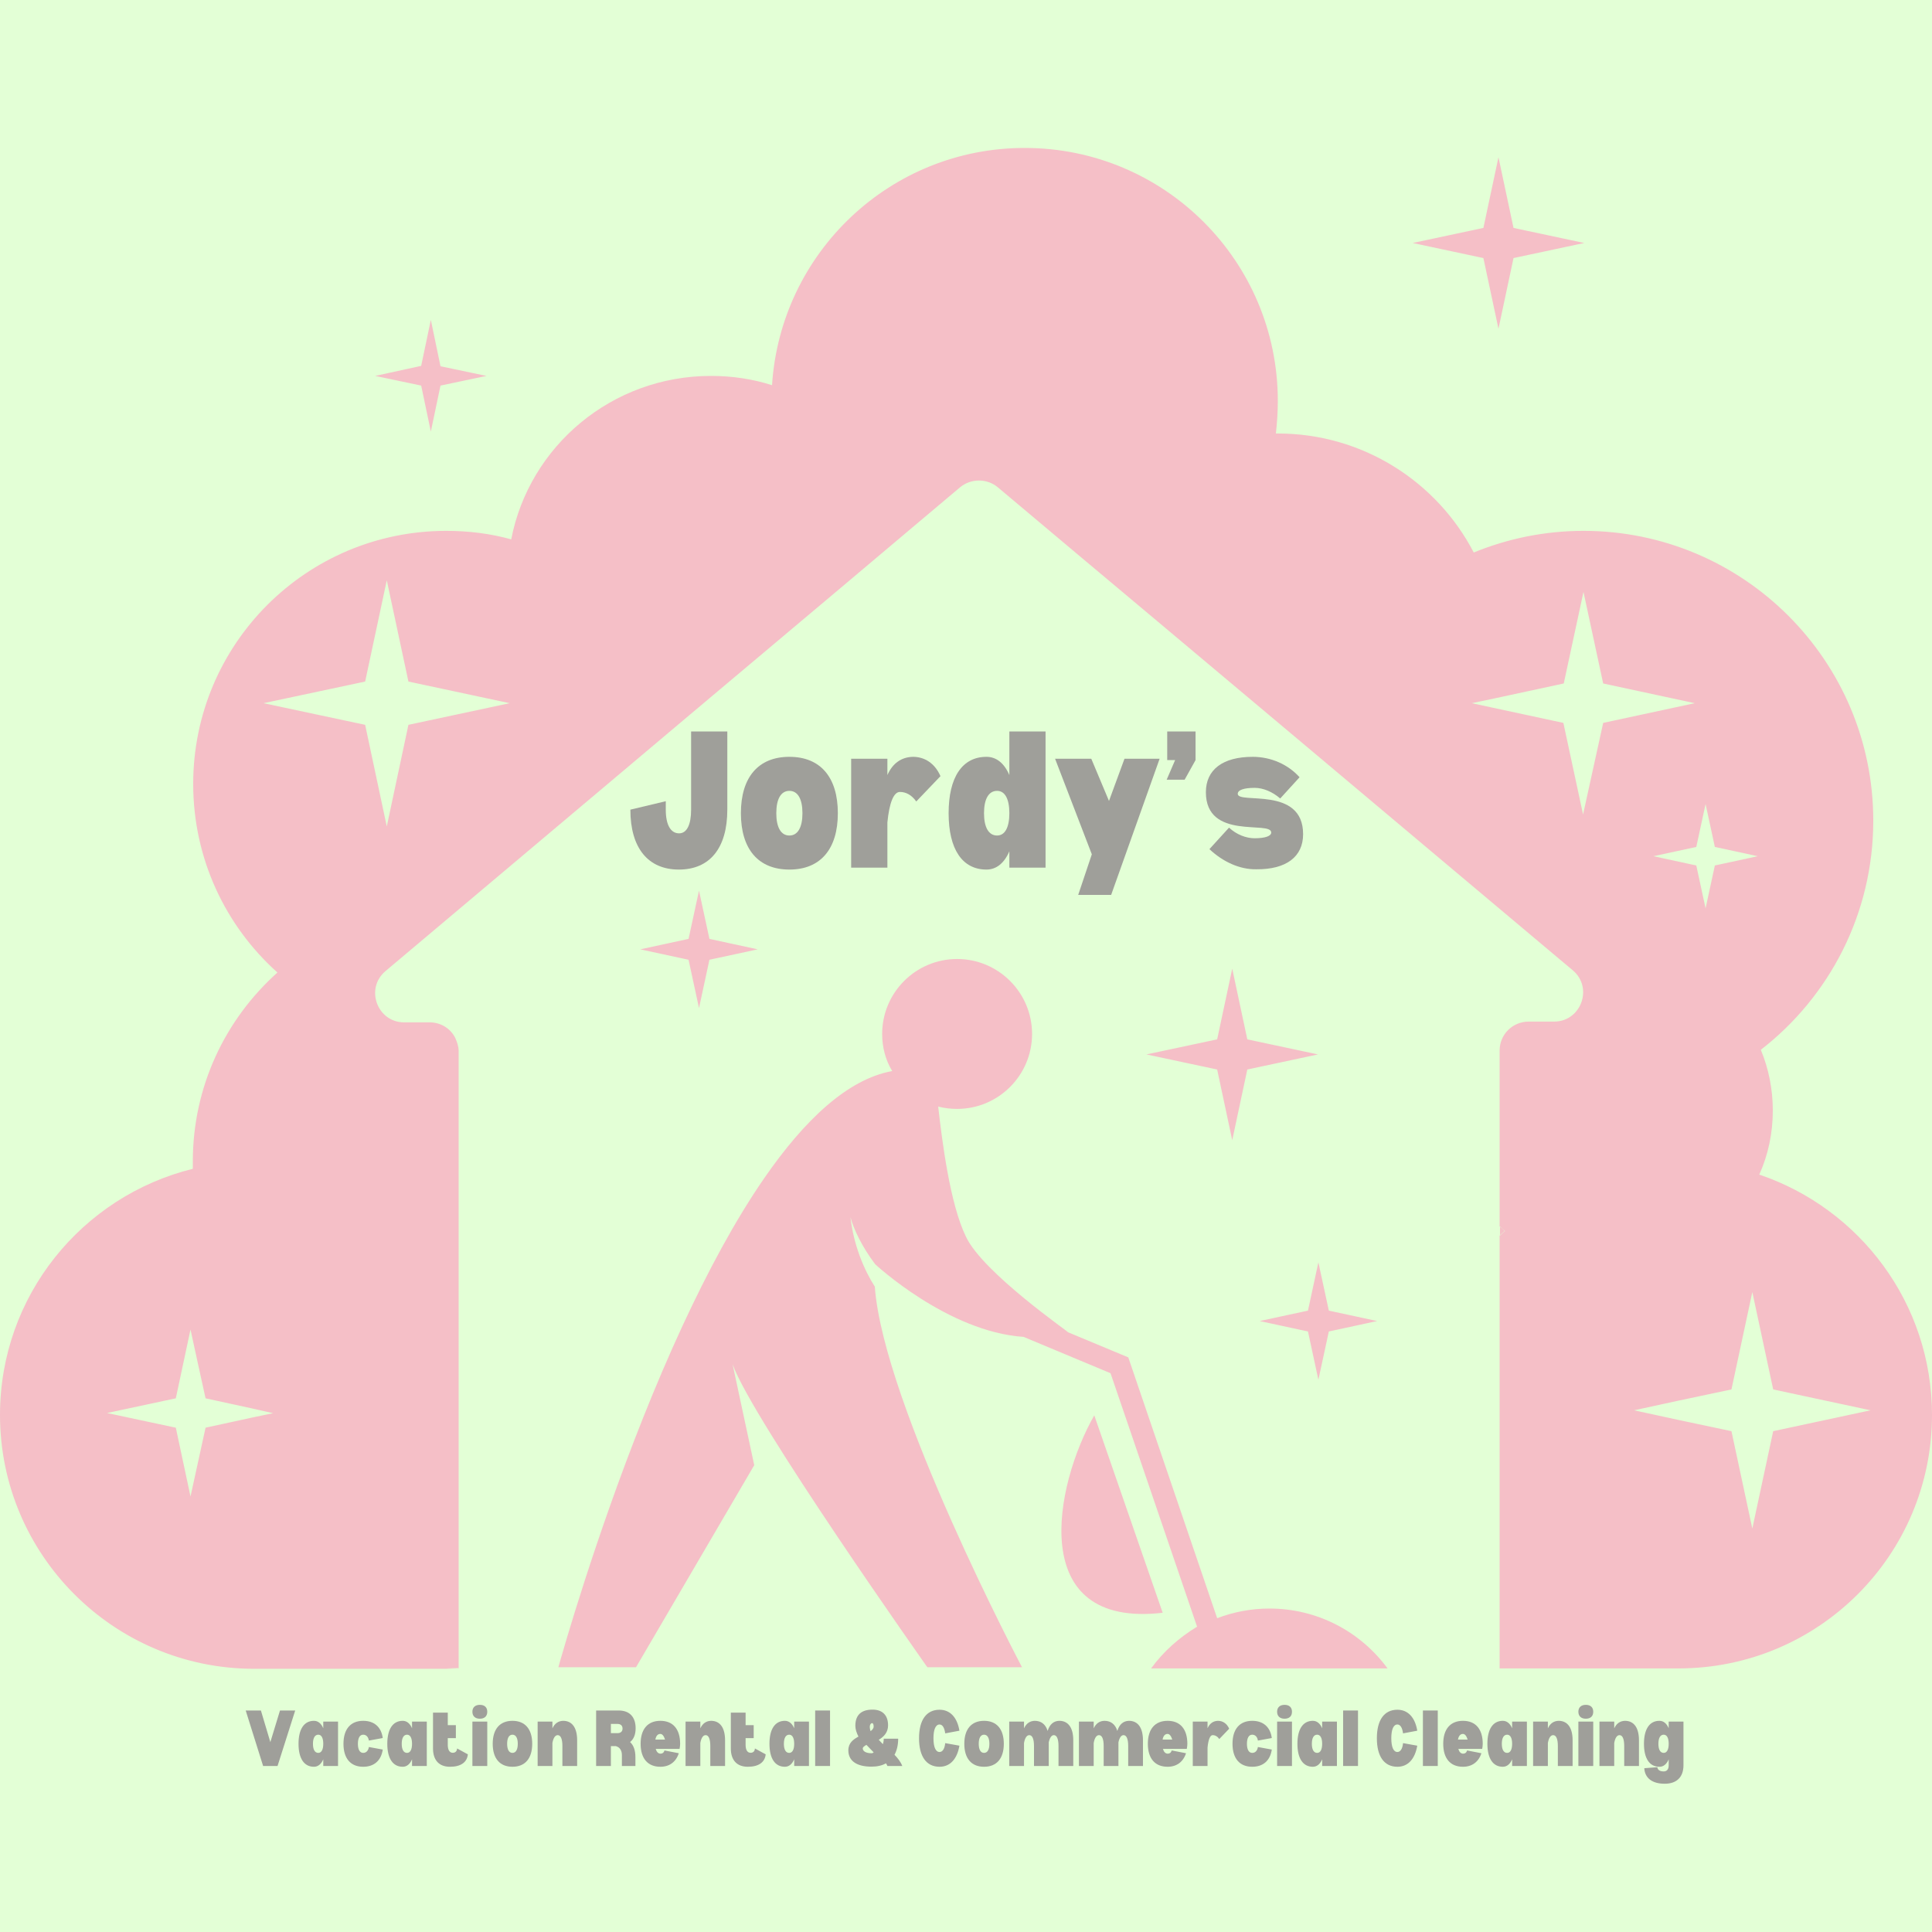 <svg xmlns="http://www.w3.org/2000/svg" xmlns:xlink="http://www.w3.org/1999/xlink" width="500" zoomAndPan="magnify" viewBox="0 0 375 375" height="500" preserveAspectRatio="xMidYMid meet" version="1.0"><defs><g/><clipPath id="31bf4a8499"><path d="M 0 28.703 L 375 28.703 L 375 324 L 0 324 Z M 0 28.703 " clip-rule="nonzero"/></clipPath></defs><rect x="-37.5" width="450" fill="#ffffff" y="-37.5" height="450" fill-opacity="1"/><rect x="-37.5" width="450" fill="#e3ffd6" y="-37.5" height="450" fill-opacity="1"/><g clip-path="url(#31bf4a8499)"><path fill="#f5bfc7" d="M 53.176 274.266 L 49.199 275.09 L 49.199 273.363 Z M 86.551 323.84 L 89.102 323.84 L 89.102 323.766 C 88.199 323.766 87.375 323.84 86.551 323.84 Z M 212.398 274.715 C 204.676 288.289 199.125 316.113 225.676 313.039 Z M 255.898 267.812 L 257.926 258.438 L 267.301 256.414 L 257.926 254.391 L 255.898 245.016 L 253.875 254.391 L 244.5 256.414 L 253.875 258.438 Z M 291.148 238.039 L 291.148 239.84 C 291.449 239.539 291.75 239.238 292.125 238.938 C 291.75 238.641 291.449 238.34 291.148 238.039 Z M 49.199 273.438 L 49.199 275.164 L 53.176 274.34 Z M 53.176 274.266 L 49.199 275.09 L 49.199 273.363 Z M 375 274.641 C 375 301.789 353.023 323.84 325.801 323.84 L 291.074 323.84 L 291.074 239.84 C 291.375 239.539 291.676 239.238 292.051 238.938 C 291.75 238.641 291.449 238.34 291.074 238.039 L 291.074 203.914 C 291.074 200.766 293.625 198.289 296.699 198.289 L 301.648 198.289 C 306.898 198.289 309.301 191.688 305.25 188.312 L 302.477 185.988 L 273.301 161.465 L 253.051 144.438 L 224.023 120.062 L 209.625 107.988 L 193.648 94.562 C 191.551 92.84 188.477 92.84 186.375 94.562 L 176.398 102.965 L 164.477 113.016 L 133.801 138.812 L 121.875 148.863 L 89.102 176.465 L 74.852 188.465 C 70.801 191.84 73.199 198.438 78.449 198.438 L 83.398 198.438 C 85.574 198.438 87.449 199.641 88.352 201.438 C 88.727 202.266 89.023 203.09 89.023 204.062 L 89.023 323.84 C 88.199 323.84 87.301 323.914 86.477 323.914 L 49.199 323.914 C 22.051 323.84 0 301.789 0 274.641 C 0 251.539 15.898 232.188 37.426 226.863 C 37.426 226.414 37.426 225.891 37.426 225.438 C 37.426 210.891 43.727 197.84 53.852 188.766 C 43.801 179.766 37.5 166.715 37.5 152.164 C 37.5 125.016 59.477 103.039 86.625 103.039 C 90.977 103.039 95.176 103.562 99.227 104.688 C 102.75 86.539 118.801 72.965 138 72.965 C 142.125 72.965 146.102 73.562 149.852 74.766 C 151.5 49.039 172.801 28.715 198.898 28.715 C 226.051 28.715 248.023 50.688 248.023 77.84 C 248.023 80.016 247.875 82.113 247.648 84.141 L 248.023 84.141 C 264.523 84.141 278.926 93.516 286.051 107.238 C 292.648 104.539 299.852 103.039 307.352 103.039 C 338.398 103.039 363.602 128.238 363.602 159.289 C 363.602 177.363 355.051 193.488 341.773 203.766 C 343.273 207.363 344.102 211.414 344.102 215.539 C 344.102 219.965 343.199 224.164 341.477 227.988 C 360.977 234.59 375 252.965 375 274.641 Z M 53.176 274.266 L 49.199 273.438 L 39.898 271.414 L 38.398 264.59 L 36.977 258.062 L 34.125 271.414 L 20.773 274.266 L 34.125 277.113 L 36.977 290.465 L 38.324 284.312 L 39.898 277.113 L 49.199 275.09 Z M 98.926 136.488 L 79.273 132.289 L 75.074 112.641 L 70.875 132.289 L 51.148 136.488 L 70.875 140.688 L 75.074 160.414 L 79.273 140.688 Z M 329.25 164.391 L 320.926 166.188 L 329.25 167.988 L 331.051 176.312 L 332.852 167.988 L 341.176 166.188 L 332.852 164.391 L 331.051 156.062 Z M 311.176 140.312 L 328.949 136.488 L 311.176 132.664 L 307.352 114.891 L 303.523 132.664 L 289.949 135.59 L 285.676 136.488 L 289.5 137.312 L 303.449 140.312 L 307.273 158.09 Z M 363.074 273.738 L 344.176 269.688 L 340.125 250.789 L 336.074 269.688 L 325.801 271.863 L 317.176 273.738 L 325.801 275.613 L 336.074 277.789 L 340.125 296.688 L 344.176 277.789 Z M 135.676 195.664 L 137.699 186.289 L 147.074 184.266 L 137.699 182.238 L 135.676 172.863 L 133.648 182.238 L 124.273 184.266 L 133.648 186.289 Z M 239.176 221.312 L 242.102 207.59 L 255.824 204.664 L 242.102 201.738 L 239.176 188.016 L 236.25 201.738 L 222.523 204.664 L 236.25 207.59 Z M 253.875 254.391 L 244.5 256.414 L 253.875 258.438 L 255.898 267.812 L 257.926 258.438 L 267.301 256.414 L 257.926 254.391 L 255.898 245.016 Z M 49.199 273.438 L 49.199 275.164 L 53.176 274.34 Z M 290.852 30.516 L 287.926 44.238 L 274.199 47.164 L 287.926 50.09 L 290.852 63.812 L 293.773 50.09 L 307.5 47.164 L 293.773 44.238 Z M 83.625 62.09 L 81.75 71.016 L 72.824 72.965 L 81.75 74.84 L 83.625 83.766 L 85.5 74.84 L 94.426 72.965 L 85.5 71.09 Z M 223.426 323.84 L 269.324 323.84 C 264.148 316.789 255.824 312.215 246.375 312.215 C 242.852 312.215 239.398 312.891 236.25 314.09 L 219 263.465 L 207.301 258.59 C 207.449 258.516 190.801 247.039 187.5 240.062 C 184.352 233.613 182.852 221.312 182.102 214.789 C 183.301 215.09 184.5 215.238 185.773 215.238 C 193.801 215.238 200.324 208.715 200.324 200.688 C 200.324 192.664 193.801 186.141 185.773 186.141 C 177.75 186.141 171.227 192.664 171.227 200.688 C 171.227 203.312 171.898 205.789 173.176 207.891 C 164.477 209.465 156.074 217.488 148.352 228.664 C 142.648 236.914 137.324 246.891 132.523 257.238 C 121.574 280.863 113.477 306.438 110.102 317.688 C 108.977 321.438 108.375 323.613 108.375 323.613 L 123.449 323.613 L 146.398 284.391 L 142.199 264.812 C 146.023 275.539 180 323.613 180 323.613 L 198.375 323.613 C 198.375 323.613 171.449 272.613 169.801 249.738 C 167.773 246.59 165.676 241.715 165.074 236.238 C 165.676 238.562 167.324 242.016 169.875 245.391 C 169.875 245.391 183.977 258.516 198.676 259.488 L 215.551 266.539 L 232.352 315.738 C 228.898 317.84 225.824 320.539 223.426 323.84 Z M 223.426 323.84 " fill-opacity="1" fill-rule="nonzero"/></g><g fill="#9f9f9a" fill-opacity="1"><g transform="translate(47.497, 342.777)"><g><path d="M 3.145 -10.77 L 4.977 -4.629 L 6.848 -10.77 L 9.801 -10.77 L 6.375 0 L 3.574 0 L 0.195 -10.77 Z M 3.145 -10.77 "/></g></g></g><g fill="#9f9f9a" fill-opacity="1"><g transform="translate(57.491, 342.777)"><g><path d="M 8.121 -8.617 L 5.254 -8.617 L 5.254 -7.324 C 4.848 -8.27 4.223 -8.766 3.445 -8.766 C 1.527 -8.766 0.453 -7.152 0.453 -4.309 C 0.453 -1.465 1.527 0.152 3.445 0.152 C 4.223 0.152 4.848 -0.344 5.254 -1.293 L 5.254 0 L 8.121 0 Z M 4.285 -2.543 C 3.617 -2.543 3.254 -3.188 3.254 -4.309 C 3.254 -5.426 3.617 -6.074 4.285 -6.074 C 4.91 -6.074 5.254 -5.426 5.254 -4.309 C 5.254 -3.188 4.91 -2.543 4.285 -2.543 Z M 4.285 -2.543 "/></g></g></g><g fill="#9f9f9a" fill-opacity="1"><g transform="translate(66.214, 342.777)"><g><path d="M 8.078 -3.188 C 7.773 -1.055 6.398 0.152 4.285 0.152 C 1.832 0.152 0.453 -1.465 0.453 -4.309 C 0.453 -7.152 1.832 -8.766 4.285 -8.766 C 6.418 -8.766 7.797 -7.559 8.078 -5.426 L 5.383 -4.934 C 5.277 -5.645 4.867 -6.074 4.285 -6.074 C 3.617 -6.074 3.254 -5.426 3.254 -4.309 C 3.254 -3.188 3.617 -2.543 4.285 -2.543 C 4.867 -2.543 5.277 -2.973 5.383 -3.684 Z M 8.078 -3.188 "/></g></g></g><g fill="#9f9f9a" fill-opacity="1"><g transform="translate(74.721, 342.777)"><g><path d="M 8.121 -8.617 L 5.254 -8.617 L 5.254 -7.324 C 4.848 -8.27 4.223 -8.766 3.445 -8.766 C 1.527 -8.766 0.453 -7.152 0.453 -4.309 C 0.453 -1.465 1.527 0.152 3.445 0.152 C 4.223 0.152 4.848 -0.344 5.254 -1.293 L 5.254 0 L 8.121 0 Z M 4.285 -2.543 C 3.617 -2.543 3.254 -3.188 3.254 -4.309 C 3.254 -5.426 3.617 -6.074 4.285 -6.074 C 4.91 -6.074 5.254 -5.426 5.254 -4.309 C 5.254 -3.188 4.91 -2.543 4.285 -2.543 Z M 4.285 -2.543 "/></g></g></g><g fill="#9f9f9a" fill-opacity="1"><g transform="translate(83.444, 342.777)"><g><path d="M 7.367 -2.262 C 7.215 -0.711 5.988 0.152 3.898 0.152 C 1.789 0.152 0.602 -1.121 0.602 -3.402 L 0.602 -10.359 L 3.469 -10.359 L 3.469 -7.926 L 5.039 -7.926 L 5.039 -5.406 L 3.469 -5.406 L 3.469 -4.113 C 3.469 -3.121 3.812 -2.562 4.438 -2.562 C 4.934 -2.562 5.254 -2.863 5.277 -3.402 Z M 7.367 -2.262 "/></g></g></g><g fill="#9f9f9a" fill-opacity="1"><g transform="translate(91.09, 342.777)"><g><path d="M 2.047 -9.176 C 2.973 -9.176 3.488 -9.672 3.488 -10.531 C 3.488 -11.371 2.973 -11.867 2.047 -11.867 C 1.141 -11.867 0.602 -11.371 0.602 -10.531 C 0.602 -9.672 1.141 -9.176 2.047 -9.176 Z M 3.488 -8.617 L 0.602 -8.617 L 0.602 0 L 3.488 0 Z M 3.488 -8.617 "/></g></g></g><g fill="#9f9f9a" fill-opacity="1"><g transform="translate(95.182, 342.777)"><g><path d="M 4.285 0.152 C 6.742 0.152 8.121 -1.465 8.121 -4.309 C 8.121 -7.152 6.742 -8.766 4.285 -8.766 C 1.832 -8.766 0.453 -7.152 0.453 -4.309 C 0.453 -1.465 1.832 0.152 4.285 0.152 Z M 4.285 -2.543 C 3.617 -2.543 3.254 -3.188 3.254 -4.309 C 3.254 -5.426 3.617 -6.074 4.285 -6.074 C 4.953 -6.074 5.32 -5.426 5.32 -4.309 C 5.32 -3.188 4.953 -2.543 4.285 -2.543 Z M 4.285 -2.543 "/></g></g></g><g fill="#9f9f9a" fill-opacity="1"><g transform="translate(103.754, 342.777)"><g><path d="M 5.559 -8.766 C 4.609 -8.746 3.898 -8.25 3.469 -7.301 L 3.469 -8.617 L 0.602 -8.617 L 0.602 0 L 3.469 0 L 3.469 -4.457 C 3.641 -5.449 4.008 -5.988 4.5 -5.988 C 5.082 -5.988 5.406 -5.234 5.406 -3.898 L 5.406 0 L 8.27 0 L 8.27 -4.996 C 8.27 -7.41 7.301 -8.766 5.559 -8.766 Z M 5.559 -8.766 "/></g></g></g><g fill="#9f9f9a" fill-opacity="1"><g transform="translate(112.542, 342.777)"><g/></g></g><g fill="#9f9f9a" fill-opacity="1"><g transform="translate(115.105, 342.777)"><g><path d="M 7.195 -4.652 C 7.906 -5.211 8.27 -6.117 8.27 -7.324 C 8.27 -9.52 7.086 -10.77 4.996 -10.77 L 0.602 -10.77 L 0.602 0 L 3.469 0 L 3.469 -3.855 L 4.438 -3.855 C 5.191 -3.641 5.602 -3.035 5.602 -2.109 L 5.602 0 L 8.227 0 L 8.227 -1.766 C 8.227 -3.059 7.863 -4.027 7.195 -4.652 Z M 4.762 -6.375 L 3.469 -6.375 L 3.469 -8.164 L 4.762 -8.164 C 5.363 -8.164 5.73 -7.84 5.73 -7.258 C 5.73 -6.699 5.363 -6.375 4.762 -6.375 Z M 4.762 -6.375 "/></g></g></g><g fill="#9f9f9a" fill-opacity="1"><g transform="translate(123.892, 342.777)"><g><path d="M 8.121 -4.309 C 8.121 -7.152 6.742 -8.766 4.285 -8.766 C 1.832 -8.766 0.453 -7.152 0.453 -4.309 C 0.453 -1.465 1.832 0.152 4.285 0.152 C 6.051 0.152 7.324 -0.797 7.863 -2.477 L 5.082 -3.016 C 4.977 -2.605 4.695 -2.391 4.328 -2.391 C 3.875 -2.391 3.555 -2.715 3.383 -3.316 L 8.012 -3.316 C 8.078 -3.641 8.121 -3.984 8.121 -4.309 Z M 5.191 -5.125 L 3.316 -5.125 C 3.445 -5.836 3.77 -6.223 4.285 -6.223 C 4.652 -6.223 4.977 -5.836 5.191 -5.125 Z M 5.191 -5.125 "/></g></g></g><g fill="#9f9f9a" fill-opacity="1"><g transform="translate(132.464, 342.777)"><g><path d="M 5.559 -8.766 C 4.609 -8.746 3.898 -8.25 3.469 -7.301 L 3.469 -8.617 L 0.602 -8.617 L 0.602 0 L 3.469 0 L 3.469 -4.457 C 3.641 -5.449 4.008 -5.988 4.5 -5.988 C 5.082 -5.988 5.406 -5.234 5.406 -3.898 L 5.406 0 L 8.27 0 L 8.27 -4.996 C 8.27 -7.41 7.301 -8.766 5.559 -8.766 Z M 5.559 -8.766 "/></g></g></g><g fill="#9f9f9a" fill-opacity="1"><g transform="translate(141.252, 342.777)"><g><path d="M 7.367 -2.262 C 7.215 -0.711 5.988 0.152 3.898 0.152 C 1.789 0.152 0.602 -1.121 0.602 -3.402 L 0.602 -10.359 L 3.469 -10.359 L 3.469 -7.926 L 5.039 -7.926 L 5.039 -5.406 L 3.469 -5.406 L 3.469 -4.113 C 3.469 -3.121 3.812 -2.562 4.438 -2.562 C 4.934 -2.562 5.254 -2.863 5.277 -3.402 Z M 7.367 -2.262 "/></g></g></g><g fill="#9f9f9a" fill-opacity="1"><g transform="translate(148.898, 342.777)"><g><path d="M 8.121 -8.617 L 5.254 -8.617 L 5.254 -7.324 C 4.848 -8.27 4.223 -8.766 3.445 -8.766 C 1.527 -8.766 0.453 -7.152 0.453 -4.309 C 0.453 -1.465 1.527 0.152 3.445 0.152 C 4.223 0.152 4.848 -0.344 5.254 -1.293 L 5.254 0 L 8.121 0 Z M 4.285 -2.543 C 3.617 -2.543 3.254 -3.188 3.254 -4.309 C 3.254 -5.426 3.617 -6.074 4.285 -6.074 C 4.91 -6.074 5.254 -5.426 5.254 -4.309 C 5.254 -3.188 4.91 -2.543 4.285 -2.543 Z M 4.285 -2.543 "/></g></g></g><g fill="#9f9f9a" fill-opacity="1"><g transform="translate(157.621, 342.777)"><g><path d="M 3.488 -10.77 L 0.602 -10.77 L 0.602 0 L 3.488 0 Z M 3.488 -10.77 "/></g></g></g><g fill="#9f9f9a" fill-opacity="1"><g transform="translate(161.713, 342.777)"><g/></g></g><g fill="#9f9f9a" fill-opacity="1"><g transform="translate(164.276, 342.777)"><g><path d="M 7.969 0 L 10.855 0 C 10.574 -0.754 10.016 -1.484 9.348 -2.176 C 9.801 -3.016 10.059 -4.051 10.059 -5.297 L 7.258 -5.297 C 7.258 -4.891 7.195 -4.543 7.086 -4.242 L 6.289 -5.082 C 7.258 -5.664 8.098 -6.504 8.098 -7.883 C 8.098 -9.844 7.02 -10.941 5.082 -10.941 C 2.949 -10.941 1.746 -9.949 1.746 -7.797 C 1.746 -7.109 2.004 -6.398 2.348 -5.707 C 1.336 -5.148 0.387 -4.48 0.387 -3.035 C 0.387 -0.992 2.004 0.129 4.867 0.129 C 5.988 0.129 6.934 -0.086 7.688 -0.516 C 7.816 -0.344 7.906 -0.172 7.969 0 Z M 4.543 -7.582 C 4.543 -8.055 4.781 -8.312 4.996 -8.312 C 5.191 -8.312 5.297 -8.078 5.297 -7.668 C 5.297 -7.301 5.062 -7.02 4.695 -6.762 C 4.609 -7.066 4.543 -7.324 4.543 -7.582 Z M 4.867 -2.477 C 3.789 -2.477 3.188 -2.887 3.188 -3.383 C 3.188 -3.66 3.469 -3.875 3.898 -4.094 C 4.352 -3.598 4.848 -3.145 5.297 -2.648 C 5.234 -2.543 5.039 -2.477 4.867 -2.477 Z M 4.867 -2.477 "/></g></g></g><g fill="#9f9f9a" fill-opacity="1"><g transform="translate(175.325, 342.777)"><g/></g></g><g fill="#9f9f9a" fill-opacity="1"><g transform="translate(177.888, 342.777)"><g><path d="M 5.578 -4.438 L 8.336 -3.941 C 7.883 -1.312 6.504 0.152 4.48 0.152 C 1.918 0.152 0.496 -1.852 0.496 -5.383 C 0.496 -8.918 1.918 -10.918 4.48 -10.918 C 6.504 -10.918 7.906 -9.457 8.336 -6.848 L 5.578 -6.332 C 5.426 -7.453 5.039 -8.055 4.48 -8.055 C 3.727 -8.055 3.297 -7.109 3.297 -5.383 C 3.297 -3.66 3.727 -2.715 4.48 -2.715 C 5.062 -2.715 5.469 -3.34 5.578 -4.438 Z M 5.578 -4.438 "/></g></g></g><g fill="#9f9f9a" fill-opacity="1"><g transform="translate(186.719, 342.777)"><g><path d="M 4.285 0.152 C 6.742 0.152 8.121 -1.465 8.121 -4.309 C 8.121 -7.152 6.742 -8.766 4.285 -8.766 C 1.832 -8.766 0.453 -7.152 0.453 -4.309 C 0.453 -1.465 1.832 0.152 4.285 0.152 Z M 4.285 -2.543 C 3.617 -2.543 3.254 -3.188 3.254 -4.309 C 3.254 -5.426 3.617 -6.074 4.285 -6.074 C 4.953 -6.074 5.32 -5.426 5.32 -4.309 C 5.32 -3.188 4.953 -2.543 4.285 -2.543 Z M 4.285 -2.543 "/></g></g></g><g fill="#9f9f9a" fill-opacity="1"><g transform="translate(195.291, 342.777)"><g><path d="M 10.316 -8.766 C 9.195 -8.746 8.441 -8.055 8.055 -6.805 C 7.668 -8.078 6.805 -8.766 5.559 -8.766 C 4.609 -8.746 3.898 -8.25 3.469 -7.301 L 3.469 -8.617 L 0.602 -8.617 L 0.602 0 L 3.469 0 L 3.469 -4.457 C 3.641 -5.449 4.008 -5.988 4.5 -5.988 C 5.082 -5.988 5.406 -5.234 5.406 -3.898 L 5.406 0 L 8.27 0 L 8.27 -4.586 C 8.465 -5.492 8.809 -5.988 9.262 -5.988 C 9.844 -5.988 10.164 -5.234 10.164 -3.898 L 10.164 0 L 13.031 0 L 13.031 -4.996 C 13.031 -7.41 12.062 -8.766 10.316 -8.766 Z M 10.316 -8.766 "/></g></g></g><g fill="#9f9f9a" fill-opacity="1"><g transform="translate(208.817, 342.777)"><g><path d="M 10.316 -8.766 C 9.195 -8.746 8.441 -8.055 8.055 -6.805 C 7.668 -8.078 6.805 -8.766 5.559 -8.766 C 4.609 -8.746 3.898 -8.25 3.469 -7.301 L 3.469 -8.617 L 0.602 -8.617 L 0.602 0 L 3.469 0 L 3.469 -4.457 C 3.641 -5.449 4.008 -5.988 4.5 -5.988 C 5.082 -5.988 5.406 -5.234 5.406 -3.898 L 5.406 0 L 8.27 0 L 8.27 -4.586 C 8.465 -5.492 8.809 -5.988 9.262 -5.988 C 9.844 -5.988 10.164 -5.234 10.164 -3.898 L 10.164 0 L 13.031 0 L 13.031 -4.996 C 13.031 -7.41 12.062 -8.766 10.316 -8.766 Z M 10.316 -8.766 "/></g></g></g><g fill="#9f9f9a" fill-opacity="1"><g transform="translate(222.343, 342.777)"><g><path d="M 8.121 -4.309 C 8.121 -7.152 6.742 -8.766 4.285 -8.766 C 1.832 -8.766 0.453 -7.152 0.453 -4.309 C 0.453 -1.465 1.832 0.152 4.285 0.152 C 6.051 0.152 7.324 -0.797 7.863 -2.477 L 5.082 -3.016 C 4.977 -2.605 4.695 -2.391 4.328 -2.391 C 3.875 -2.391 3.555 -2.715 3.383 -3.316 L 8.012 -3.316 C 8.078 -3.641 8.121 -3.984 8.121 -4.309 Z M 5.191 -5.125 L 3.316 -5.125 C 3.445 -5.836 3.77 -6.223 4.285 -6.223 C 4.652 -6.223 4.977 -5.836 5.191 -5.125 Z M 5.191 -5.125 "/></g></g></g><g fill="#9f9f9a" fill-opacity="1"><g transform="translate(230.915, 342.777)"><g><path d="M 5.492 -8.766 C 4.566 -8.746 3.875 -8.25 3.469 -7.324 L 3.469 -8.617 L 0.602 -8.617 L 0.602 0 L 3.469 0 L 3.469 -3.574 C 3.617 -5.125 3.965 -5.988 4.457 -5.988 C 4.953 -5.988 5.406 -5.73 5.75 -5.234 L 7.668 -7.238 C 7.215 -8.27 6.398 -8.766 5.492 -8.766 Z M 5.492 -8.766 "/></g></g></g><g fill="#9f9f9a" fill-opacity="1"><g transform="translate(238.776, 342.777)"><g><path d="M 8.078 -3.188 C 7.773 -1.055 6.398 0.152 4.285 0.152 C 1.832 0.152 0.453 -1.465 0.453 -4.309 C 0.453 -7.152 1.832 -8.766 4.285 -8.766 C 6.418 -8.766 7.797 -7.559 8.078 -5.426 L 5.383 -4.934 C 5.277 -5.645 4.867 -6.074 4.285 -6.074 C 3.617 -6.074 3.254 -5.426 3.254 -4.309 C 3.254 -3.188 3.617 -2.543 4.285 -2.543 C 4.867 -2.543 5.277 -2.973 5.383 -3.684 Z M 8.078 -3.188 "/></g></g></g><g fill="#9f9f9a" fill-opacity="1"><g transform="translate(247.284, 342.777)"><g><path d="M 2.047 -9.176 C 2.973 -9.176 3.488 -9.672 3.488 -10.531 C 3.488 -11.371 2.973 -11.867 2.047 -11.867 C 1.141 -11.867 0.602 -11.371 0.602 -10.531 C 0.602 -9.672 1.141 -9.176 2.047 -9.176 Z M 3.488 -8.617 L 0.602 -8.617 L 0.602 0 L 3.488 0 Z M 3.488 -8.617 "/></g></g></g><g fill="#9f9f9a" fill-opacity="1"><g transform="translate(251.376, 342.777)"><g><path d="M 8.121 -8.617 L 5.254 -8.617 L 5.254 -7.324 C 4.848 -8.27 4.223 -8.766 3.445 -8.766 C 1.527 -8.766 0.453 -7.152 0.453 -4.309 C 0.453 -1.465 1.527 0.152 3.445 0.152 C 4.223 0.152 4.848 -0.344 5.254 -1.293 L 5.254 0 L 8.121 0 Z M 4.285 -2.543 C 3.617 -2.543 3.254 -3.188 3.254 -4.309 C 3.254 -5.426 3.617 -6.074 4.285 -6.074 C 4.91 -6.074 5.254 -5.426 5.254 -4.309 C 5.254 -3.188 4.91 -2.543 4.285 -2.543 Z M 4.285 -2.543 "/></g></g></g><g fill="#9f9f9a" fill-opacity="1"><g transform="translate(260.099, 342.777)"><g><path d="M 3.488 -10.77 L 0.602 -10.77 L 0.602 0 L 3.488 0 Z M 3.488 -10.77 "/></g></g></g><g fill="#9f9f9a" fill-opacity="1"><g transform="translate(264.191, 342.777)"><g/></g></g><g fill="#9f9f9a" fill-opacity="1"><g transform="translate(266.754, 342.777)"><g><path d="M 5.578 -4.438 L 8.336 -3.941 C 7.883 -1.312 6.504 0.152 4.48 0.152 C 1.918 0.152 0.496 -1.852 0.496 -5.383 C 0.496 -8.918 1.918 -10.918 4.48 -10.918 C 6.504 -10.918 7.906 -9.457 8.336 -6.848 L 5.578 -6.332 C 5.426 -7.453 5.039 -8.055 4.48 -8.055 C 3.727 -8.055 3.297 -7.109 3.297 -5.383 C 3.297 -3.66 3.727 -2.715 4.48 -2.715 C 5.062 -2.715 5.469 -3.34 5.578 -4.438 Z M 5.578 -4.438 "/></g></g></g><g fill="#9f9f9a" fill-opacity="1"><g transform="translate(275.584, 342.777)"><g><path d="M 3.488 -10.77 L 0.602 -10.77 L 0.602 0 L 3.488 0 Z M 3.488 -10.77 "/></g></g></g><g fill="#9f9f9a" fill-opacity="1"><g transform="translate(279.677, 342.777)"><g><path d="M 8.121 -4.309 C 8.121 -7.152 6.742 -8.766 4.285 -8.766 C 1.832 -8.766 0.453 -7.152 0.453 -4.309 C 0.453 -1.465 1.832 0.152 4.285 0.152 C 6.051 0.152 7.324 -0.797 7.863 -2.477 L 5.082 -3.016 C 4.977 -2.605 4.695 -2.391 4.328 -2.391 C 3.875 -2.391 3.555 -2.715 3.383 -3.316 L 8.012 -3.316 C 8.078 -3.641 8.121 -3.984 8.121 -4.309 Z M 5.191 -5.125 L 3.316 -5.125 C 3.445 -5.836 3.77 -6.223 4.285 -6.223 C 4.652 -6.223 4.977 -5.836 5.191 -5.125 Z M 5.191 -5.125 "/></g></g></g><g fill="#9f9f9a" fill-opacity="1"><g transform="translate(288.249, 342.777)"><g><path d="M 8.121 -8.617 L 5.254 -8.617 L 5.254 -7.324 C 4.848 -8.27 4.223 -8.766 3.445 -8.766 C 1.527 -8.766 0.453 -7.152 0.453 -4.309 C 0.453 -1.465 1.527 0.152 3.445 0.152 C 4.223 0.152 4.848 -0.344 5.254 -1.293 L 5.254 0 L 8.121 0 Z M 4.285 -2.543 C 3.617 -2.543 3.254 -3.188 3.254 -4.309 C 3.254 -5.426 3.617 -6.074 4.285 -6.074 C 4.91 -6.074 5.254 -5.426 5.254 -4.309 C 5.254 -3.188 4.91 -2.543 4.285 -2.543 Z M 4.285 -2.543 "/></g></g></g><g fill="#9f9f9a" fill-opacity="1"><g transform="translate(296.972, 342.777)"><g><path d="M 5.559 -8.766 C 4.609 -8.746 3.898 -8.25 3.469 -7.301 L 3.469 -8.617 L 0.602 -8.617 L 0.602 0 L 3.469 0 L 3.469 -4.457 C 3.641 -5.449 4.008 -5.988 4.5 -5.988 C 5.082 -5.988 5.406 -5.234 5.406 -3.898 L 5.406 0 L 8.27 0 L 8.27 -4.996 C 8.27 -7.41 7.301 -8.766 5.559 -8.766 Z M 5.559 -8.766 "/></g></g></g><g fill="#9f9f9a" fill-opacity="1"><g transform="translate(305.759, 342.777)"><g><path d="M 2.047 -9.176 C 2.973 -9.176 3.488 -9.672 3.488 -10.531 C 3.488 -11.371 2.973 -11.867 2.047 -11.867 C 1.141 -11.867 0.602 -11.371 0.602 -10.531 C 0.602 -9.672 1.141 -9.176 2.047 -9.176 Z M 3.488 -8.617 L 0.602 -8.617 L 0.602 0 L 3.488 0 Z M 3.488 -8.617 "/></g></g></g><g fill="#9f9f9a" fill-opacity="1"><g transform="translate(309.851, 342.777)"><g><path d="M 5.559 -8.766 C 4.609 -8.746 3.898 -8.25 3.469 -7.301 L 3.469 -8.617 L 0.602 -8.617 L 0.602 0 L 3.469 0 L 3.469 -4.457 C 3.641 -5.449 4.008 -5.988 4.5 -5.988 C 5.082 -5.988 5.406 -5.234 5.406 -3.898 L 5.406 0 L 8.27 0 L 8.27 -4.996 C 8.27 -7.41 7.301 -8.766 5.559 -8.766 Z M 5.559 -8.766 "/></g></g></g><g fill="#9f9f9a" fill-opacity="1"><g transform="translate(318.639, 342.777)"><g><path d="M 8.121 -8.617 L 5.254 -8.617 L 5.254 -7.324 C 4.848 -8.27 4.242 -8.766 3.445 -8.766 C 1.527 -8.766 0.453 -7.152 0.453 -4.309 C 0.453 -1.465 1.527 0.152 3.445 0.152 C 4.242 0.152 4.848 -0.344 5.254 -1.293 L 5.254 -0.129 C 5.254 0.625 4.91 1.055 4.285 1.055 C 3.531 1.055 3.102 0.754 3.059 0.238 L 0.516 0.43 C 0.625 2.348 2.047 3.445 4.48 3.445 C 6.805 3.445 8.121 2.152 8.121 -0.129 Z M 4.285 -2.543 C 3.617 -2.543 3.254 -3.188 3.254 -4.309 C 3.254 -5.426 3.617 -6.074 4.285 -6.074 C 4.91 -6.074 5.254 -5.426 5.254 -4.309 C 5.254 -3.188 4.91 -2.543 4.285 -2.543 Z M 4.285 -2.543 "/></g></g></g><g fill="#9f9f9a" fill-opacity="1"><g transform="translate(121.14, 168.411)"><g><path d="M 8.086 -12.898 L 1.215 -11.258 C 1.215 -3.805 4.652 0.371 10.625 0.371 C 16.648 0.371 20.031 -3.805 20.031 -11.258 L 20.031 -26.43 L 13.004 -26.43 L 13.004 -11.258 C 13.004 -8.297 12.156 -6.66 10.676 -6.66 C 9.039 -6.66 8.086 -8.297 8.086 -11.258 Z M 8.086 -12.898 "/></g></g></g><g fill="#9f9f9a" fill-opacity="1"><g transform="translate(142.699, 168.411)"><g><path d="M 10.52 0.371 C 16.543 0.371 19.926 -3.594 19.926 -10.57 C 19.926 -17.547 16.543 -21.512 10.52 -21.512 C 4.492 -21.512 1.109 -17.547 1.109 -10.57 C 1.109 -3.594 4.492 0.371 10.52 0.371 Z M 10.52 -6.238 C 8.879 -6.238 7.98 -7.824 7.98 -10.57 C 7.98 -13.32 8.879 -14.906 10.52 -14.906 C 12.156 -14.906 13.055 -13.32 13.055 -10.57 C 13.055 -7.824 12.156 -6.238 10.52 -6.238 Z M 10.52 -6.238 "/></g></g></g><g fill="#9f9f9a" fill-opacity="1"><g transform="translate(163.73, 168.411)"><g><path d="M 13.477 -21.512 C 11.207 -21.461 9.516 -20.242 8.512 -17.973 L 8.512 -21.145 L 1.48 -21.145 L 1.48 0 L 8.512 0 L 8.512 -8.773 C 8.879 -12.578 9.727 -14.695 10.941 -14.695 C 12.156 -14.695 13.266 -14.059 14.113 -12.844 L 18.816 -17.762 C 17.707 -20.297 15.699 -21.512 13.477 -21.512 Z M 13.477 -21.512 "/></g></g></g><g fill="#9f9f9a" fill-opacity="1"><g transform="translate(183.017, 168.411)"><g><path d="M 19.926 -26.43 L 12.898 -26.43 L 12.898 -17.973 C 11.895 -20.297 10.359 -21.512 8.457 -21.512 C 3.754 -21.512 1.109 -17.547 1.109 -10.57 C 1.109 -3.594 3.754 0.371 8.457 0.371 C 10.359 0.371 11.895 -0.848 12.898 -3.172 L 12.898 0 L 19.926 0 Z M 10.52 -6.238 C 8.879 -6.238 7.98 -7.824 7.98 -10.57 C 7.98 -13.32 8.879 -14.906 10.52 -14.906 C 12.051 -14.906 12.898 -13.32 12.898 -10.57 C 12.898 -7.824 12.051 -6.238 10.52 -6.238 Z M 10.52 -6.238 "/></g></g></g><g fill="#9f9f9a" fill-opacity="1"><g transform="translate(204.417, 168.411)"><g><path d="M 4.863 5.285 L 11.258 5.285 L 20.668 -21.145 L 13.848 -21.145 L 10.836 -12.949 L 7.398 -21.145 L 0.371 -21.145 L 7.504 -2.59 Z M 4.863 5.285 "/></g></g></g><g fill="#9f9f9a" fill-opacity="1"><g transform="translate(225.236, 168.411)"><g><path d="M 6.82 -26.43 L 1.32 -26.43 L 1.32 -20.879 L 2.855 -20.879 L 1.215 -17.074 L 4.703 -17.074 L 6.82 -20.879 Z M 6.82 -26.43 "/></g></g></g><g fill="#9f9f9a" fill-opacity="1"><g transform="translate(233.268, 168.411)"><g><path d="M 5.285 -7.77 C 6.766 -6.395 8.617 -5.707 10.254 -5.707 C 12.316 -5.707 13.477 -6.133 13.477 -6.82 C 13.477 -9.195 0.793 -5.234 0.793 -14.641 C 0.793 -19.027 4.07 -21.512 9.883 -21.512 C 13.426 -21.512 16.754 -20.031 18.977 -17.547 L 15.223 -13.426 C 13.691 -14.746 11.895 -15.488 10.254 -15.488 C 8.141 -15.488 6.977 -15.062 6.977 -14.324 C 6.977 -12.262 19.664 -15.91 19.664 -6.5 C 19.664 -2.113 16.387 0.371 10.57 0.316 C 7.398 0.371 4.121 -1.109 1.48 -3.594 Z M 5.285 -7.77 "/></g></g></g></svg>